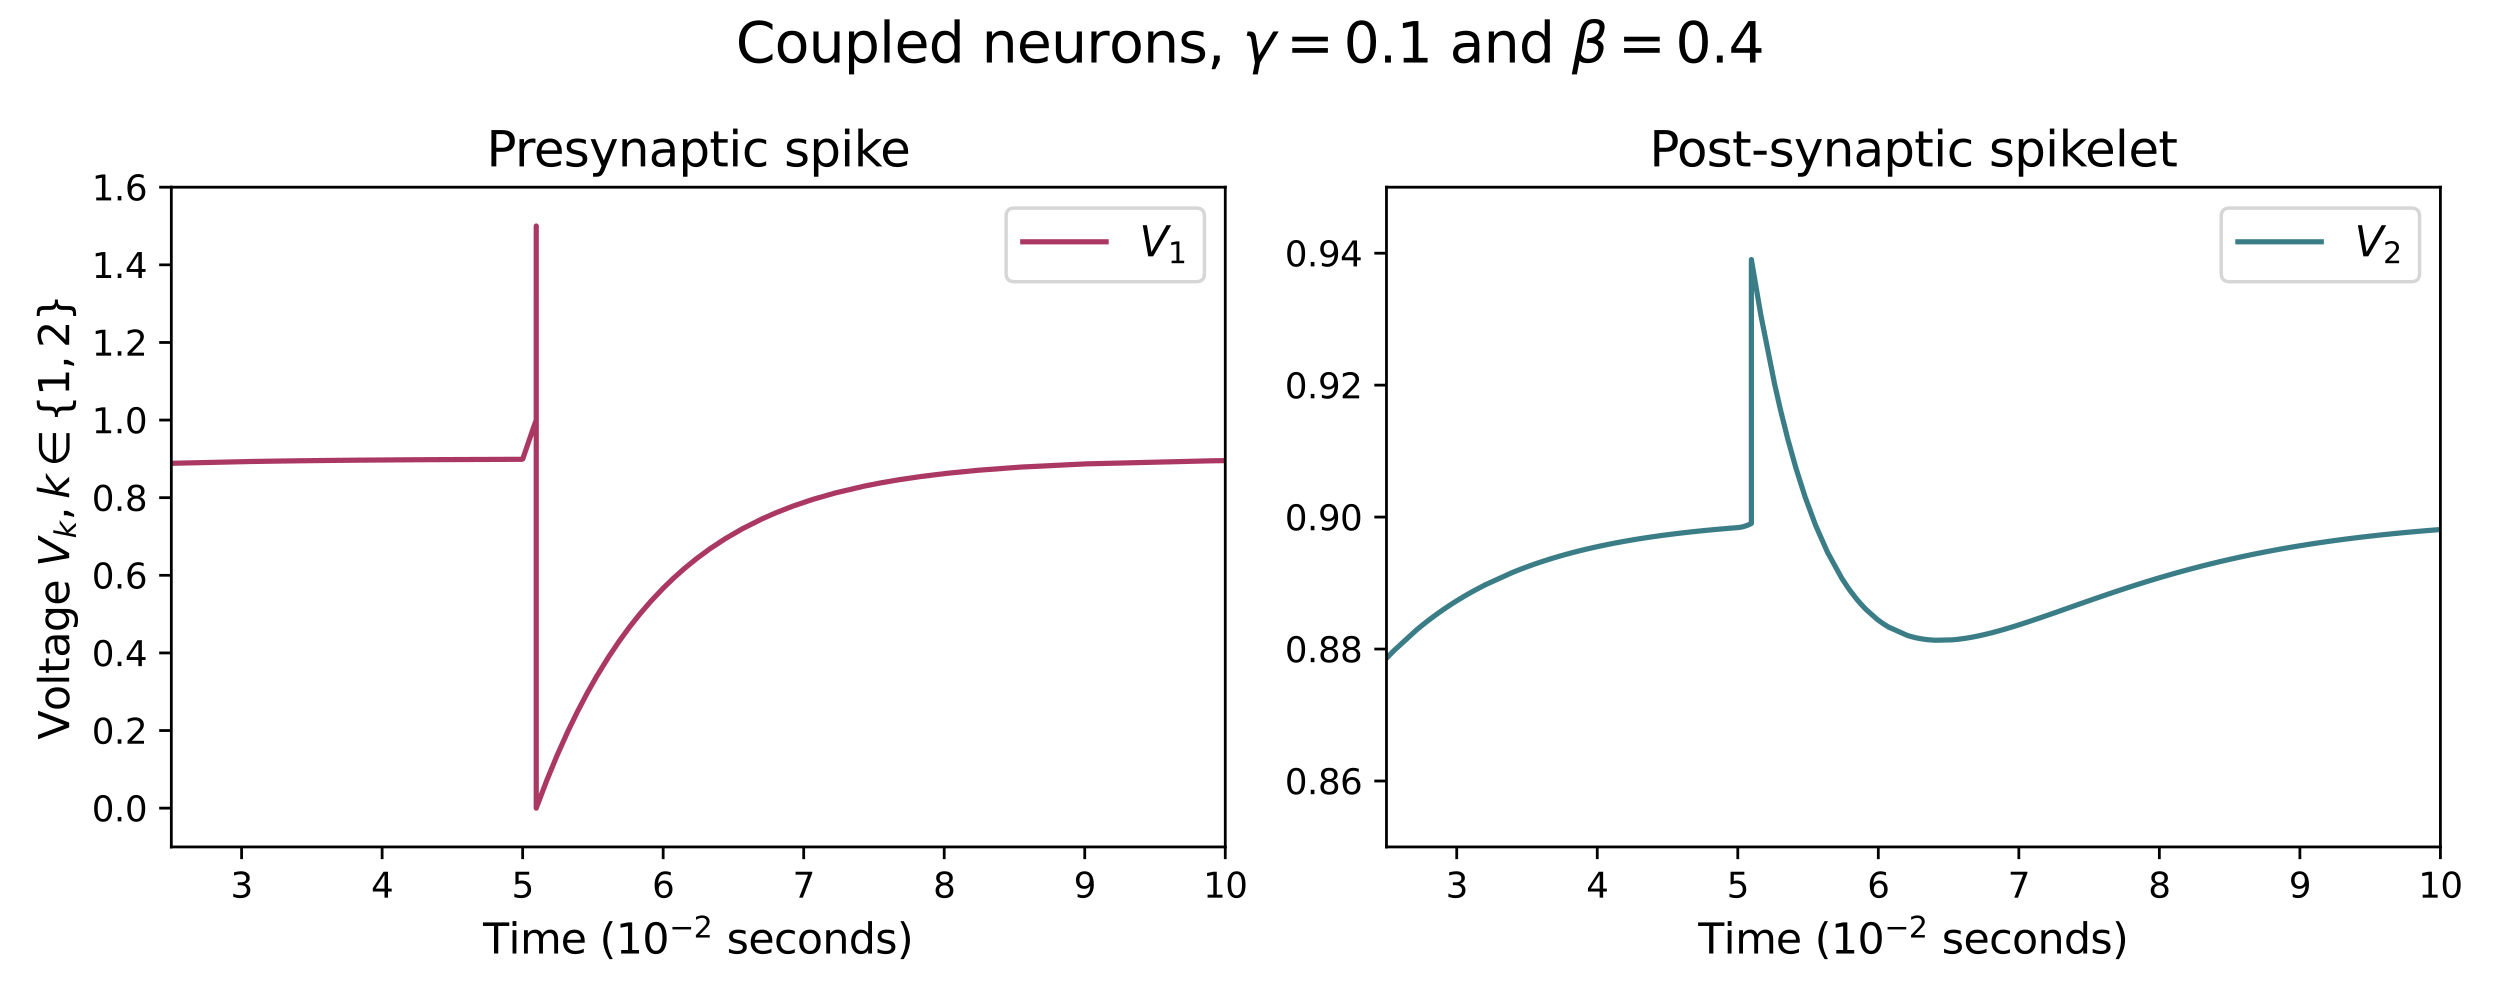 <?xml version="1.0" encoding="utf-8" standalone="no"?>
<!DOCTYPE svg PUBLIC "-//W3C//DTD SVG 1.1//EN"
  "http://www.w3.org/Graphics/SVG/1.1/DTD/svg11.dtd">
<svg height="288pt" version="1.1" viewBox="0 0 720 288" width="720pt" xmlns="http://www.w3.org/2000/svg" xmlns:xlink="http://www.w3.org/1999/xlink">
 <defs>
  <style type="text/css">*{stroke-linecap:butt;stroke-linejoin:round;}</style>
 </defs>
 <g id="figure_1">
  <g id="patch_1">
   <path d="M 0 288 
L 720 288 
L 720 0 
L 0 0 
z
" style="fill:#ffffff;"/>
  </g>
  <g id="axes_1">
   <g id="patch_2">
    <path d="M 49.343 243.922 
L 352.876 243.922 
L 352.876 53.918 
L 49.343 53.918 
z
" style="fill:#ffffff;"/>
   </g>
   <g id="matplotlib.axis_1">
    <g id="xtick_1">
     <g id="line2d_1">
      <defs>
       <path d="M 0 0 
L 0 3.5 
" id="m8824c68fc3" style="stroke:#000000;stroke-width:0.8;"/>
      </defs>
      <g>
       <use style="stroke:#000000;stroke-width:0.8;" x="69.579" xlink:href="#m8824c68fc3" y="243.922"/>
      </g>
     </g>
     <g id="text_1">
      <!-- 3 -->
      <g transform="translate(66.397 258.52)scale(0.1 -0.1)">
       <defs>
        <path d="M 2597 2516 
Q 3050 2419 3304 2112 
Q 3559 1806 3559 1356 
Q 3559 666 3084 287 
Q 2609 -91 1734 -91 
Q 1441 -91 1130 -33 
Q 819 25 488 141 
L 488 750 
Q 750 597 1062 519 
Q 1375 441 1716 441 
Q 2309 441 2620 675 
Q 2931 909 2931 1356 
Q 2931 1769 2642 2001 
Q 2353 2234 1838 2234 
L 1294 2234 
L 1294 2753 
L 1863 2753 
Q 2328 2753 2575 2939 
Q 2822 3125 2822 3475 
Q 2822 3834 2567 4026 
Q 2313 4219 1838 4219 
Q 1578 4219 1281 4162 
Q 984 4106 628 3988 
L 628 4550 
Q 988 4650 1302 4700 
Q 1616 4750 1894 4750 
Q 2613 4750 3031 4423 
Q 3450 4097 3450 3541 
Q 3450 3153 3228 2886 
Q 3006 2619 2597 2516 
z
" id="DejaVuSans-33" transform="scale(0.016)"/>
       </defs>
       <use xlink:href="#DejaVuSans-33"/>
      </g>
     </g>
    </g>
    <g id="xtick_2">
     <g id="line2d_2">
      <g>
       <use style="stroke:#000000;stroke-width:0.8;" x="110.05" xlink:href="#m8824c68fc3" y="243.922"/>
      </g>
     </g>
     <g id="text_2">
      <!-- 4 -->
      <g transform="translate(106.868 258.52)scale(0.1 -0.1)">
       <defs>
        <path d="M 2419 4116 
L 825 1625 
L 2419 1625 
L 2419 4116 
z
M 2253 4666 
L 3047 4666 
L 3047 1625 
L 3713 1625 
L 3713 1100 
L 3047 1100 
L 3047 0 
L 2419 0 
L 2419 1100 
L 313 1100 
L 313 1709 
L 2253 4666 
z
" id="DejaVuSans-34" transform="scale(0.016)"/>
       </defs>
       <use xlink:href="#DejaVuSans-34"/>
      </g>
     </g>
    </g>
    <g id="xtick_3">
     <g id="line2d_3">
      <g>
       <use style="stroke:#000000;stroke-width:0.8;" x="150.521" xlink:href="#m8824c68fc3" y="243.922"/>
      </g>
     </g>
     <g id="text_3">
      <!-- 5 -->
      <g transform="translate(147.34 258.52)scale(0.1 -0.1)">
       <defs>
        <path d="M 691 4666 
L 3169 4666 
L 3169 4134 
L 1269 4134 
L 1269 2991 
Q 1406 3038 1543 3061 
Q 1681 3084 1819 3084 
Q 2600 3084 3056 2656 
Q 3513 2228 3513 1497 
Q 3513 744 3044 326 
Q 2575 -91 1722 -91 
Q 1428 -91 1123 -41 
Q 819 9 494 109 
L 494 744 
Q 775 591 1075 516 
Q 1375 441 1709 441 
Q 2250 441 2565 725 
Q 2881 1009 2881 1497 
Q 2881 1984 2565 2268 
Q 2250 2553 1709 2553 
Q 1456 2553 1204 2497 
Q 953 2441 691 2322 
L 691 4666 
z
" id="DejaVuSans-35" transform="scale(0.016)"/>
       </defs>
       <use xlink:href="#DejaVuSans-35"/>
      </g>
     </g>
    </g>
    <g id="xtick_4">
     <g id="line2d_4">
      <g>
       <use style="stroke:#000000;stroke-width:0.8;" x="190.992" xlink:href="#m8824c68fc3" y="243.922"/>
      </g>
     </g>
     <g id="text_4">
      <!-- 6 -->
      <g transform="translate(187.811 258.52)scale(0.1 -0.1)">
       <defs>
        <path d="M 2113 2584 
Q 1688 2584 1439 2293 
Q 1191 2003 1191 1497 
Q 1191 994 1439 701 
Q 1688 409 2113 409 
Q 2538 409 2786 701 
Q 3034 994 3034 1497 
Q 3034 2003 2786 2293 
Q 2538 2584 2113 2584 
z
M 3366 4563 
L 3366 3988 
Q 3128 4100 2886 4159 
Q 2644 4219 2406 4219 
Q 1781 4219 1451 3797 
Q 1122 3375 1075 2522 
Q 1259 2794 1537 2939 
Q 1816 3084 2150 3084 
Q 2853 3084 3261 2657 
Q 3669 2231 3669 1497 
Q 3669 778 3244 343 
Q 2819 -91 2113 -91 
Q 1303 -91 875 529 
Q 447 1150 447 2328 
Q 447 3434 972 4092 
Q 1497 4750 2381 4750 
Q 2619 4750 2861 4703 
Q 3103 4656 3366 4563 
z
" id="DejaVuSans-36" transform="scale(0.016)"/>
       </defs>
       <use xlink:href="#DejaVuSans-36"/>
      </g>
     </g>
    </g>
    <g id="xtick_5">
     <g id="line2d_5">
      <g>
       <use style="stroke:#000000;stroke-width:0.8;" x="231.463" xlink:href="#m8824c68fc3" y="243.922"/>
      </g>
     </g>
     <g id="text_5">
      <!-- 7 -->
      <g transform="translate(228.282 258.52)scale(0.1 -0.1)">
       <defs>
        <path d="M 525 4666 
L 3525 4666 
L 3525 4397 
L 1831 0 
L 1172 0 
L 2766 4134 
L 525 4134 
L 525 4666 
z
" id="DejaVuSans-37" transform="scale(0.016)"/>
       </defs>
       <use xlink:href="#DejaVuSans-37"/>
      </g>
     </g>
    </g>
    <g id="xtick_6">
     <g id="line2d_6">
      <g>
       <use style="stroke:#000000;stroke-width:0.8;" x="271.934" xlink:href="#m8824c68fc3" y="243.922"/>
      </g>
     </g>
     <g id="text_6">
      <!-- 8 -->
      <g transform="translate(268.753 258.52)scale(0.1 -0.1)">
       <defs>
        <path d="M 2034 2216 
Q 1584 2216 1326 1975 
Q 1069 1734 1069 1313 
Q 1069 891 1326 650 
Q 1584 409 2034 409 
Q 2484 409 2743 651 
Q 3003 894 3003 1313 
Q 3003 1734 2745 1975 
Q 2488 2216 2034 2216 
z
M 1403 2484 
Q 997 2584 770 2862 
Q 544 3141 544 3541 
Q 544 4100 942 4425 
Q 1341 4750 2034 4750 
Q 2731 4750 3128 4425 
Q 3525 4100 3525 3541 
Q 3525 3141 3298 2862 
Q 3072 2584 2669 2484 
Q 3125 2378 3379 2068 
Q 3634 1759 3634 1313 
Q 3634 634 3220 271 
Q 2806 -91 2034 -91 
Q 1263 -91 848 271 
Q 434 634 434 1313 
Q 434 1759 690 2068 
Q 947 2378 1403 2484 
z
M 1172 3481 
Q 1172 3119 1398 2916 
Q 1625 2713 2034 2713 
Q 2441 2713 2670 2916 
Q 2900 3119 2900 3481 
Q 2900 3844 2670 4047 
Q 2441 4250 2034 4250 
Q 1625 4250 1398 4047 
Q 1172 3844 1172 3481 
z
" id="DejaVuSans-38" transform="scale(0.016)"/>
       </defs>
       <use xlink:href="#DejaVuSans-38"/>
      </g>
     </g>
    </g>
    <g id="xtick_7">
     <g id="line2d_7">
      <g>
       <use style="stroke:#000000;stroke-width:0.8;" x="312.405" xlink:href="#m8824c68fc3" y="243.922"/>
      </g>
     </g>
     <g id="text_7">
      <!-- 9 -->
      <g transform="translate(309.224 258.52)scale(0.1 -0.1)">
       <defs>
        <path d="M 703 97 
L 703 672 
Q 941 559 1184 500 
Q 1428 441 1663 441 
Q 2288 441 2617 861 
Q 2947 1281 2994 2138 
Q 2813 1869 2534 1725 
Q 2256 1581 1919 1581 
Q 1219 1581 811 2004 
Q 403 2428 403 3163 
Q 403 3881 828 4315 
Q 1253 4750 1959 4750 
Q 2769 4750 3195 4129 
Q 3622 3509 3622 2328 
Q 3622 1225 3098 567 
Q 2575 -91 1691 -91 
Q 1453 -91 1209 -44 
Q 966 3 703 97 
z
M 1959 2075 
Q 2384 2075 2632 2365 
Q 2881 2656 2881 3163 
Q 2881 3666 2632 3958 
Q 2384 4250 1959 4250 
Q 1534 4250 1286 3958 
Q 1038 3666 1038 3163 
Q 1038 2656 1286 2365 
Q 1534 2075 1959 2075 
z
" id="DejaVuSans-39" transform="scale(0.016)"/>
       </defs>
       <use xlink:href="#DejaVuSans-39"/>
      </g>
     </g>
    </g>
    <g id="xtick_8">
     <g id="line2d_8">
      <g>
       <use style="stroke:#000000;stroke-width:0.8;" x="352.876" xlink:href="#m8824c68fc3" y="243.922"/>
      </g>
     </g>
     <g id="text_8">
      <!-- 10 -->
      <g transform="translate(346.514 258.52)scale(0.1 -0.1)">
       <defs>
        <path d="M 794 531 
L 1825 531 
L 1825 4091 
L 703 3866 
L 703 4441 
L 1819 4666 
L 2450 4666 
L 2450 531 
L 3481 531 
L 3481 0 
L 794 0 
L 794 531 
z
" id="DejaVuSans-31" transform="scale(0.016)"/>
        <path d="M 2034 4250 
Q 1547 4250 1301 3770 
Q 1056 3291 1056 2328 
Q 1056 1369 1301 889 
Q 1547 409 2034 409 
Q 2525 409 2770 889 
Q 3016 1369 3016 2328 
Q 3016 3291 2770 3770 
Q 2525 4250 2034 4250 
z
M 2034 4750 
Q 2819 4750 3233 4129 
Q 3647 3509 3647 2328 
Q 3647 1150 3233 529 
Q 2819 -91 2034 -91 
Q 1250 -91 836 529 
Q 422 1150 422 2328 
Q 422 3509 836 4129 
Q 1250 4750 2034 4750 
z
" id="DejaVuSans-30" transform="scale(0.016)"/>
       </defs>
       <use xlink:href="#DejaVuSans-31"/>
       <use x="63.623" xlink:href="#DejaVuSans-30"/>
      </g>
     </g>
    </g>
    <g id="text_9">
     <!-- Time ($10^{-2}$ seconds) -->
     <g transform="translate(139.13 274.704)scale(0.12 -0.12)">
      <defs>
       <path d="M -19 4666 
L 3928 4666 
L 3928 4134 
L 2272 4134 
L 2272 0 
L 1638 0 
L 1638 4134 
L -19 4134 
L -19 4666 
z
" id="DejaVuSans-54" transform="scale(0.016)"/>
       <path d="M 603 3500 
L 1178 3500 
L 1178 0 
L 603 0 
L 603 3500 
z
M 603 4863 
L 1178 4863 
L 1178 4134 
L 603 4134 
L 603 4863 
z
" id="DejaVuSans-69" transform="scale(0.016)"/>
       <path d="M 3328 2828 
Q 3544 3216 3844 3400 
Q 4144 3584 4550 3584 
Q 5097 3584 5394 3201 
Q 5691 2819 5691 2113 
L 5691 0 
L 5113 0 
L 5113 2094 
Q 5113 2597 4934 2840 
Q 4756 3084 4391 3084 
Q 3944 3084 3684 2787 
Q 3425 2491 3425 1978 
L 3425 0 
L 2847 0 
L 2847 2094 
Q 2847 2600 2669 2842 
Q 2491 3084 2119 3084 
Q 1678 3084 1418 2786 
Q 1159 2488 1159 1978 
L 1159 0 
L 581 0 
L 581 3500 
L 1159 3500 
L 1159 2956 
Q 1356 3278 1631 3431 
Q 1906 3584 2284 3584 
Q 2666 3584 2933 3390 
Q 3200 3197 3328 2828 
z
" id="DejaVuSans-6d" transform="scale(0.016)"/>
       <path d="M 3597 1894 
L 3597 1613 
L 953 1613 
Q 991 1019 1311 708 
Q 1631 397 2203 397 
Q 2534 397 2845 478 
Q 3156 559 3463 722 
L 3463 178 
Q 3153 47 2828 -22 
Q 2503 -91 2169 -91 
Q 1331 -91 842 396 
Q 353 884 353 1716 
Q 353 2575 817 3079 
Q 1281 3584 2069 3584 
Q 2775 3584 3186 3129 
Q 3597 2675 3597 1894 
z
M 3022 2063 
Q 3016 2534 2758 2815 
Q 2500 3097 2075 3097 
Q 1594 3097 1305 2825 
Q 1016 2553 972 2059 
L 3022 2063 
z
" id="DejaVuSans-65" transform="scale(0.016)"/>
       <path id="DejaVuSans-20" transform="scale(0.016)"/>
       <path d="M 1984 4856 
Q 1566 4138 1362 3434 
Q 1159 2731 1159 2009 
Q 1159 1288 1364 580 
Q 1569 -128 1984 -844 
L 1484 -844 
Q 1016 -109 783 600 
Q 550 1309 550 2009 
Q 550 2706 781 3412 
Q 1013 4119 1484 4856 
L 1984 4856 
z
" id="DejaVuSans-28" transform="scale(0.016)"/>
       <path d="M 678 2272 
L 4684 2272 
L 4684 1741 
L 678 1741 
L 678 2272 
z
" id="DejaVuSans-2212" transform="scale(0.016)"/>
       <path d="M 1228 531 
L 3431 531 
L 3431 0 
L 469 0 
L 469 531 
Q 828 903 1448 1529 
Q 2069 2156 2228 2338 
Q 2531 2678 2651 2914 
Q 2772 3150 2772 3378 
Q 2772 3750 2511 3984 
Q 2250 4219 1831 4219 
Q 1534 4219 1204 4116 
Q 875 4013 500 3803 
L 500 4441 
Q 881 4594 1212 4672 
Q 1544 4750 1819 4750 
Q 2544 4750 2975 4387 
Q 3406 4025 3406 3419 
Q 3406 3131 3298 2873 
Q 3191 2616 2906 2266 
Q 2828 2175 2409 1742 
Q 1991 1309 1228 531 
z
" id="DejaVuSans-32" transform="scale(0.016)"/>
       <path d="M 2834 3397 
L 2834 2853 
Q 2591 2978 2328 3040 
Q 2066 3103 1784 3103 
Q 1356 3103 1142 2972 
Q 928 2841 928 2578 
Q 928 2378 1081 2264 
Q 1234 2150 1697 2047 
L 1894 2003 
Q 2506 1872 2764 1633 
Q 3022 1394 3022 966 
Q 3022 478 2636 193 
Q 2250 -91 1575 -91 
Q 1294 -91 989 -36 
Q 684 19 347 128 
L 347 722 
Q 666 556 975 473 
Q 1284 391 1588 391 
Q 1994 391 2212 530 
Q 2431 669 2431 922 
Q 2431 1156 2273 1281 
Q 2116 1406 1581 1522 
L 1381 1569 
Q 847 1681 609 1914 
Q 372 2147 372 2553 
Q 372 3047 722 3315 
Q 1072 3584 1716 3584 
Q 2034 3584 2315 3537 
Q 2597 3491 2834 3397 
z
" id="DejaVuSans-73" transform="scale(0.016)"/>
       <path d="M 3122 3366 
L 3122 2828 
Q 2878 2963 2633 3030 
Q 2388 3097 2138 3097 
Q 1578 3097 1268 2742 
Q 959 2388 959 1747 
Q 959 1106 1268 751 
Q 1578 397 2138 397 
Q 2388 397 2633 464 
Q 2878 531 3122 666 
L 3122 134 
Q 2881 22 2623 -34 
Q 2366 -91 2075 -91 
Q 1284 -91 818 406 
Q 353 903 353 1747 
Q 353 2603 823 3093 
Q 1294 3584 2113 3584 
Q 2378 3584 2631 3529 
Q 2884 3475 3122 3366 
z
" id="DejaVuSans-63" transform="scale(0.016)"/>
       <path d="M 1959 3097 
Q 1497 3097 1228 2736 
Q 959 2375 959 1747 
Q 959 1119 1226 758 
Q 1494 397 1959 397 
Q 2419 397 2687 759 
Q 2956 1122 2956 1747 
Q 2956 2369 2687 2733 
Q 2419 3097 1959 3097 
z
M 1959 3584 
Q 2709 3584 3137 3096 
Q 3566 2609 3566 1747 
Q 3566 888 3137 398 
Q 2709 -91 1959 -91 
Q 1206 -91 779 398 
Q 353 888 353 1747 
Q 353 2609 779 3096 
Q 1206 3584 1959 3584 
z
" id="DejaVuSans-6f" transform="scale(0.016)"/>
       <path d="M 3513 2113 
L 3513 0 
L 2938 0 
L 2938 2094 
Q 2938 2591 2744 2837 
Q 2550 3084 2163 3084 
Q 1697 3084 1428 2787 
Q 1159 2491 1159 1978 
L 1159 0 
L 581 0 
L 581 3500 
L 1159 3500 
L 1159 2956 
Q 1366 3272 1645 3428 
Q 1925 3584 2291 3584 
Q 2894 3584 3203 3211 
Q 3513 2838 3513 2113 
z
" id="DejaVuSans-6e" transform="scale(0.016)"/>
       <path d="M 2906 2969 
L 2906 4863 
L 3481 4863 
L 3481 0 
L 2906 0 
L 2906 525 
Q 2725 213 2448 61 
Q 2172 -91 1784 -91 
Q 1150 -91 751 415 
Q 353 922 353 1747 
Q 353 2572 751 3078 
Q 1150 3584 1784 3584 
Q 2172 3584 2448 3432 
Q 2725 3281 2906 2969 
z
M 947 1747 
Q 947 1113 1208 752 
Q 1469 391 1925 391 
Q 2381 391 2643 752 
Q 2906 1113 2906 1747 
Q 2906 2381 2643 2742 
Q 2381 3103 1925 3103 
Q 1469 3103 1208 2742 
Q 947 2381 947 1747 
z
" id="DejaVuSans-64" transform="scale(0.016)"/>
       <path d="M 513 4856 
L 1013 4856 
Q 1481 4119 1714 3412 
Q 1947 2706 1947 2009 
Q 1947 1309 1714 600 
Q 1481 -109 1013 -844 
L 513 -844 
Q 928 -128 1133 580 
Q 1338 1288 1338 2009 
Q 1338 2731 1133 3434 
Q 928 4138 513 4856 
z
" id="DejaVuSans-29" transform="scale(0.016)"/>
      </defs>
      <use transform="translate(0 0.766)" xlink:href="#DejaVuSans-54"/>
      <use transform="translate(61.084 0.766)" xlink:href="#DejaVuSans-69"/>
      <use transform="translate(88.867 0.766)" xlink:href="#DejaVuSans-6d"/>
      <use transform="translate(186.279 0.766)" xlink:href="#DejaVuSans-65"/>
      <use transform="translate(247.803 0.766)" xlink:href="#DejaVuSans-20"/>
      <use transform="translate(279.59 0.766)" xlink:href="#DejaVuSans-28"/>
      <use transform="translate(318.604 0.766)" xlink:href="#DejaVuSans-31"/>
      <use transform="translate(382.227 0.766)" xlink:href="#DejaVuSans-30"/>
      <use transform="translate(446.807 39.047)scale(0.7)" xlink:href="#DejaVuSans-2212"/>
      <use transform="translate(505.459 39.047)scale(0.7)" xlink:href="#DejaVuSans-32"/>
      <use transform="translate(552.729 0.766)" xlink:href="#DejaVuSans-20"/>
      <use transform="translate(584.517 0.766)" xlink:href="#DejaVuSans-73"/>
      <use transform="translate(636.616 0.766)" xlink:href="#DejaVuSans-65"/>
      <use transform="translate(698.14 0.766)" xlink:href="#DejaVuSans-63"/>
      <use transform="translate(753.12 0.766)" xlink:href="#DejaVuSans-6f"/>
      <use transform="translate(814.302 0.766)" xlink:href="#DejaVuSans-6e"/>
      <use transform="translate(877.681 0.766)" xlink:href="#DejaVuSans-64"/>
      <use transform="translate(941.157 0.766)" xlink:href="#DejaVuSans-73"/>
      <use transform="translate(993.257 0.766)" xlink:href="#DejaVuSans-29"/>
     </g>
    </g>
   </g>
   <g id="matplotlib.axis_2">
    <g id="ytick_1">
     <g id="line2d_9">
      <defs>
       <path d="M 0 0 
L -3.5 0 
" id="mbd5a962ef6" style="stroke:#000000;stroke-width:0.8;"/>
      </defs>
      <g>
       <use style="stroke:#000000;stroke-width:0.8;" x="49.343" xlink:href="#mbd5a962ef6" y="232.745"/>
      </g>
     </g>
     <g id="text_10">
      <!-- 0.0 -->
      <g transform="translate(26.44 236.544)scale(0.1 -0.1)">
       <defs>
        <path d="M 684 794 
L 1344 794 
L 1344 0 
L 684 0 
L 684 794 
z
" id="DejaVuSans-2e" transform="scale(0.016)"/>
       </defs>
       <use xlink:href="#DejaVuSans-30"/>
       <use x="63.623" xlink:href="#DejaVuSans-2e"/>
       <use x="95.41" xlink:href="#DejaVuSans-30"/>
      </g>
     </g>
    </g>
    <g id="ytick_2">
     <g id="line2d_10">
      <g>
       <use style="stroke:#000000;stroke-width:0.8;" x="49.343" xlink:href="#mbd5a962ef6" y="210.392"/>
      </g>
     </g>
     <g id="text_11">
      <!-- 0.2 -->
      <g transform="translate(26.44 214.191)scale(0.1 -0.1)">
       <use xlink:href="#DejaVuSans-30"/>
       <use x="63.623" xlink:href="#DejaVuSans-2e"/>
       <use x="95.41" xlink:href="#DejaVuSans-32"/>
      </g>
     </g>
    </g>
    <g id="ytick_3">
     <g id="line2d_11">
      <g>
       <use style="stroke:#000000;stroke-width:0.8;" x="49.343" xlink:href="#mbd5a962ef6" y="188.038"/>
      </g>
     </g>
     <g id="text_12">
      <!-- 0.4 -->
      <g transform="translate(26.44 191.838)scale(0.1 -0.1)">
       <use xlink:href="#DejaVuSans-30"/>
       <use x="63.623" xlink:href="#DejaVuSans-2e"/>
       <use x="95.41" xlink:href="#DejaVuSans-34"/>
      </g>
     </g>
    </g>
    <g id="ytick_4">
     <g id="line2d_12">
      <g>
       <use style="stroke:#000000;stroke-width:0.8;" x="49.343" xlink:href="#mbd5a962ef6" y="165.685"/>
      </g>
     </g>
     <g id="text_13">
      <!-- 0.6 -->
      <g transform="translate(26.44 169.484)scale(0.1 -0.1)">
       <use xlink:href="#DejaVuSans-30"/>
       <use x="63.623" xlink:href="#DejaVuSans-2e"/>
       <use x="95.41" xlink:href="#DejaVuSans-36"/>
      </g>
     </g>
    </g>
    <g id="ytick_5">
     <g id="line2d_13">
      <g>
       <use style="stroke:#000000;stroke-width:0.8;" x="49.343" xlink:href="#mbd5a962ef6" y="143.331"/>
      </g>
     </g>
     <g id="text_14">
      <!-- 0.8 -->
      <g transform="translate(26.44 147.131)scale(0.1 -0.1)">
       <use xlink:href="#DejaVuSans-30"/>
       <use x="63.623" xlink:href="#DejaVuSans-2e"/>
       <use x="95.41" xlink:href="#DejaVuSans-38"/>
      </g>
     </g>
    </g>
    <g id="ytick_6">
     <g id="line2d_14">
      <g>
       <use style="stroke:#000000;stroke-width:0.8;" x="49.343" xlink:href="#mbd5a962ef6" y="120.978"/>
      </g>
     </g>
     <g id="text_15">
      <!-- 1.0 -->
      <g transform="translate(26.44 124.777)scale(0.1 -0.1)">
       <use xlink:href="#DejaVuSans-31"/>
       <use x="63.623" xlink:href="#DejaVuSans-2e"/>
       <use x="95.41" xlink:href="#DejaVuSans-30"/>
      </g>
     </g>
    </g>
    <g id="ytick_7">
     <g id="line2d_15">
      <g>
       <use style="stroke:#000000;stroke-width:0.8;" x="49.343" xlink:href="#mbd5a962ef6" y="98.625"/>
      </g>
     </g>
     <g id="text_16">
      <!-- 1.2 -->
      <g transform="translate(26.44 102.424)scale(0.1 -0.1)">
       <use xlink:href="#DejaVuSans-31"/>
       <use x="63.623" xlink:href="#DejaVuSans-2e"/>
       <use x="95.41" xlink:href="#DejaVuSans-32"/>
      </g>
     </g>
    </g>
    <g id="ytick_8">
     <g id="line2d_16">
      <g>
       <use style="stroke:#000000;stroke-width:0.8;" x="49.343" xlink:href="#mbd5a962ef6" y="76.271"/>
      </g>
     </g>
     <g id="text_17">
      <!-- 1.4 -->
      <g transform="translate(26.44 80.07)scale(0.1 -0.1)">
       <use xlink:href="#DejaVuSans-31"/>
       <use x="63.623" xlink:href="#DejaVuSans-2e"/>
       <use x="95.41" xlink:href="#DejaVuSans-34"/>
      </g>
     </g>
    </g>
    <g id="ytick_9">
     <g id="line2d_17">
      <g>
       <use style="stroke:#000000;stroke-width:0.8;" x="49.343" xlink:href="#mbd5a962ef6" y="53.918"/>
      </g>
     </g>
     <g id="text_18">
      <!-- 1.6 -->
      <g transform="translate(26.44 57.717)scale(0.1 -0.1)">
       <use xlink:href="#DejaVuSans-31"/>
       <use x="63.623" xlink:href="#DejaVuSans-2e"/>
       <use x="95.41" xlink:href="#DejaVuSans-36"/>
      </g>
     </g>
    </g>
    <g id="text_19">
     <!-- Voltage $V_{k}, k \in \{1,2\}$ -->
     <g transform="translate(19.92 213)rotate(-90)scale(0.12 -0.12)">
      <defs>
       <path d="M 1831 0 
L 50 4666 
L 709 4666 
L 2188 738 
L 3669 4666 
L 4325 4666 
L 2547 0 
L 1831 0 
z
" id="DejaVuSans-56" transform="scale(0.016)"/>
       <path d="M 603 4863 
L 1178 4863 
L 1178 0 
L 603 0 
L 603 4863 
z
" id="DejaVuSans-6c" transform="scale(0.016)"/>
       <path d="M 1172 4494 
L 1172 3500 
L 2356 3500 
L 2356 3053 
L 1172 3053 
L 1172 1153 
Q 1172 725 1289 603 
Q 1406 481 1766 481 
L 2356 481 
L 2356 0 
L 1766 0 
Q 1100 0 847 248 
Q 594 497 594 1153 
L 594 3053 
L 172 3053 
L 172 3500 
L 594 3500 
L 594 4494 
L 1172 4494 
z
" id="DejaVuSans-74" transform="scale(0.016)"/>
       <path d="M 2194 1759 
Q 1497 1759 1228 1600 
Q 959 1441 959 1056 
Q 959 750 1161 570 
Q 1363 391 1709 391 
Q 2188 391 2477 730 
Q 2766 1069 2766 1631 
L 2766 1759 
L 2194 1759 
z
M 3341 1997 
L 3341 0 
L 2766 0 
L 2766 531 
Q 2569 213 2275 61 
Q 1981 -91 1556 -91 
Q 1019 -91 701 211 
Q 384 513 384 1019 
Q 384 1609 779 1909 
Q 1175 2209 1959 2209 
L 2766 2209 
L 2766 2266 
Q 2766 2663 2505 2880 
Q 2244 3097 1772 3097 
Q 1472 3097 1187 3025 
Q 903 2953 641 2809 
L 641 3341 
Q 956 3463 1253 3523 
Q 1550 3584 1831 3584 
Q 2591 3584 2966 3190 
Q 3341 2797 3341 1997 
z
" id="DejaVuSans-61" transform="scale(0.016)"/>
       <path d="M 2906 1791 
Q 2906 2416 2648 2759 
Q 2391 3103 1925 3103 
Q 1463 3103 1205 2759 
Q 947 2416 947 1791 
Q 947 1169 1205 825 
Q 1463 481 1925 481 
Q 2391 481 2648 825 
Q 2906 1169 2906 1791 
z
M 3481 434 
Q 3481 -459 3084 -895 
Q 2688 -1331 1869 -1331 
Q 1566 -1331 1297 -1286 
Q 1028 -1241 775 -1147 
L 775 -588 
Q 1028 -725 1275 -790 
Q 1522 -856 1778 -856 
Q 2344 -856 2625 -561 
Q 2906 -266 2906 331 
L 2906 616 
Q 2728 306 2450 153 
Q 2172 0 1784 0 
Q 1141 0 747 490 
Q 353 981 353 1791 
Q 353 2603 747 3093 
Q 1141 3584 1784 3584 
Q 2172 3584 2450 3431 
Q 2728 3278 2906 2969 
L 2906 3500 
L 3481 3500 
L 3481 434 
z
" id="DejaVuSans-67" transform="scale(0.016)"/>
       <path d="M 1319 0 
L 500 4666 
L 1119 4666 
L 1797 653 
L 4063 4666 
L 4750 4666 
L 2053 0 
L 1319 0 
z
" id="DejaVuSans-Oblique-56" transform="scale(0.016)"/>
       <path d="M 1172 4863 
L 1747 4863 
L 1197 2028 
L 3169 3500 
L 3916 3500 
L 1716 1825 
L 3322 0 
L 2625 0 
L 1131 1709 
L 800 0 
L 225 0 
L 1172 4863 
z
" id="DejaVuSans-Oblique-6b" transform="scale(0.016)"/>
       <path d="M 750 794 
L 1409 794 
L 1409 256 
L 897 -744 
L 494 -744 
L 750 256 
L 750 794 
z
" id="DejaVuSans-2c" transform="scale(0.016)"/>
       <path d="M 1072 1959 
Q 1094 1728 1291 1353 
Q 1522 919 1959 675 
Q 2388 438 2850 434 
L 5028 434 
L 5028 -63 
L 2850 -63 
Q 2250 -63 1695 246 
Q 1141 556 844 1106 
Q 547 1656 547 2241 
Q 547 2819 844 3369 
Q 1141 3919 1695 4231 
Q 2250 4544 2850 4544 
L 5028 4544 
L 5028 4047 
L 2850 4047 
Q 2388 4044 1959 3803 
Q 1525 3556 1291 3125 
Q 1091 2750 1063 2459 
L 5028 2459 
L 5028 1959 
L 1072 1959 
z
" id="DejaVuSans-2208" transform="scale(0.016)"/>
       <path d="M 3272 -594 
L 3272 -1044 
L 3078 -1044 
Q 2300 -1044 2036 -812 
Q 1772 -581 1772 109 
L 1772 856 
Q 1772 1328 1603 1509 
Q 1434 1691 991 1691 
L 800 1691 
L 800 2138 
L 991 2138 
Q 1438 2138 1605 2317 
Q 1772 2497 1772 2963 
L 1772 3713 
Q 1772 4403 2036 4633 
Q 2300 4863 3078 4863 
L 3272 4863 
L 3272 4416 
L 3059 4416 
Q 2619 4416 2484 4278 
Q 2350 4141 2350 3700 
L 2350 2925 
Q 2350 2434 2208 2212 
Q 2066 1991 1722 1913 
Q 2069 1828 2209 1606 
Q 2350 1384 2350 897 
L 2350 122 
Q 2350 -319 2484 -456 
Q 2619 -594 3059 -594 
L 3272 -594 
z
" id="DejaVuSans-7b" transform="scale(0.016)"/>
       <path d="M 800 -594 
L 1019 -594 
Q 1456 -594 1589 -459 
Q 1722 -325 1722 122 
L 1722 897 
Q 1722 1384 1862 1606 
Q 2003 1828 2350 1913 
Q 2003 1991 1862 2212 
Q 1722 2434 1722 2925 
L 1722 3700 
Q 1722 4144 1589 4280 
Q 1456 4416 1019 4416 
L 800 4416 
L 800 4863 
L 997 4863 
Q 1775 4863 2036 4633 
Q 2297 4403 2297 3713 
L 2297 2963 
Q 2297 2497 2465 2317 
Q 2634 2138 3078 2138 
L 3272 2138 
L 3272 1691 
L 3078 1691 
Q 2634 1691 2465 1509 
Q 2297 1328 2297 856 
L 2297 109 
Q 2297 -581 2036 -812 
Q 1775 -1044 997 -1044 
L 800 -1044 
L 800 -594 
z
" id="DejaVuSans-7d" transform="scale(0.016)"/>
      </defs>
      <use transform="translate(0 0.016)" xlink:href="#DejaVuSans-56"/>
      <use transform="translate(68.408 0.016)" xlink:href="#DejaVuSans-6f"/>
      <use transform="translate(129.59 0.016)" xlink:href="#DejaVuSans-6c"/>
      <use transform="translate(157.373 0.016)" xlink:href="#DejaVuSans-74"/>
      <use transform="translate(196.582 0.016)" xlink:href="#DejaVuSans-61"/>
      <use transform="translate(257.861 0.016)" xlink:href="#DejaVuSans-67"/>
      <use transform="translate(321.338 0.016)" xlink:href="#DejaVuSans-65"/>
      <use transform="translate(382.861 0.016)" xlink:href="#DejaVuSans-20"/>
      <use transform="translate(414.648 0.016)" xlink:href="#DejaVuSans-Oblique-56"/>
      <use transform="translate(483.057 -16.391)scale(0.7)" xlink:href="#DejaVuSans-Oblique-6b"/>
      <use transform="translate(526.328 0.016)" xlink:href="#DejaVuSans-2c"/>
      <use transform="translate(577.598 0.016)" xlink:href="#DejaVuSans-Oblique-6b"/>
      <use transform="translate(654.99 0.016)" xlink:href="#DejaVuSans-2208"/>
      <use transform="translate(761.582 0.016)" xlink:href="#DejaVuSans-7b"/>
      <use transform="translate(825.205 0.016)" xlink:href="#DejaVuSans-31"/>
      <use transform="translate(888.828 0.016)" xlink:href="#DejaVuSans-2c"/>
      <use transform="translate(940.098 0.016)" xlink:href="#DejaVuSans-32"/>
      <use transform="translate(1003.721 0.016)" xlink:href="#DejaVuSans-7d"/>
     </g>
    </g>
   </g>
   <g id="line2d_18">
    <path clip-path="url(#pedd8dc9cc9)" d="M 49.339 133.433 
L 71.979 132.919 
L 78.838 132.808 
L 86.84 132.698 
L 96.747 132.587 
L 102.83 132.53 
L 117.909 132.419 
L 123.009 132.389 
L 150.335 132.278 
L 150.557 132.165 
L 153.528 123.496 
L 154.434 120.987 
L 154.438 65.095 
L 154.438 232.742 
L 154.536 232.476 
L 157.506 224.668 
L 160.473 217.481 
L 163.565 210.588 
L 166.296 204.967 
L 169.227 199.388 
L 171.902 194.672 
L 175.346 189.087 
L 178.49 184.428 
L 181.267 180.635 
L 184.221 176.903 
L 187.447 173.158 
L 191.012 169.385 
L 193.967 166.525 
L 197.123 163.713 
L 200.588 160.894 
L 204.436 158.058 
L 208.771 155.2 
L 213.716 152.325 
L 219.459 149.437 
L 223.579 147.625 
L 228.436 145.734 
L 234.061 143.832 
L 240.735 141.921 
L 248.914 140.002 
L 253.641 139.072 
L 258.951 138.158 
L 265.127 137.248 
L 272.537 136.336 
L 281.809 135.424 
L 294.181 134.51 
L 312.664 133.601 
L 348.744 132.715 
L 352.88 132.658 
L 352.88 132.658 
" style="fill:none;stroke:#aa3863;stroke-linecap:square;stroke-width:1.5;"/>
   </g>
   <g id="patch_3">
    <path d="M 49.343 243.922 
L 49.343 53.918 
" style="fill:none;stroke:#000000;stroke-linecap:square;stroke-linejoin:miter;stroke-width:0.8;"/>
   </g>
   <g id="patch_4">
    <path d="M 352.876 243.922 
L 352.876 53.918 
" style="fill:none;stroke:#000000;stroke-linecap:square;stroke-linejoin:miter;stroke-width:0.8;"/>
   </g>
   <g id="patch_5">
    <path d="M 49.343 243.922 
L 352.876 243.922 
" style="fill:none;stroke:#000000;stroke-linecap:square;stroke-linejoin:miter;stroke-width:0.8;"/>
   </g>
   <g id="patch_6">
    <path d="M 49.343 53.918 
L 352.876 53.918 
" style="fill:none;stroke:#000000;stroke-linecap:square;stroke-linejoin:miter;stroke-width:0.8;"/>
   </g>
   <g id="text_20">
    <!-- Presynaptic spike -->
    <g transform="translate(140.12 47.918)scale(0.14 -0.14)">
     <defs>
      <path d="M 1259 4147 
L 1259 2394 
L 2053 2394 
Q 2494 2394 2734 2622 
Q 2975 2850 2975 3272 
Q 2975 3691 2734 3919 
Q 2494 4147 2053 4147 
L 1259 4147 
z
M 628 4666 
L 2053 4666 
Q 2838 4666 3239 4311 
Q 3641 3956 3641 3272 
Q 3641 2581 3239 2228 
Q 2838 1875 2053 1875 
L 1259 1875 
L 1259 0 
L 628 0 
L 628 4666 
z
" id="DejaVuSans-50" transform="scale(0.016)"/>
      <path d="M 2631 2963 
Q 2534 3019 2420 3045 
Q 2306 3072 2169 3072 
Q 1681 3072 1420 2755 
Q 1159 2438 1159 1844 
L 1159 0 
L 581 0 
L 581 3500 
L 1159 3500 
L 1159 2956 
Q 1341 3275 1631 3429 
Q 1922 3584 2338 3584 
Q 2397 3584 2469 3576 
Q 2541 3569 2628 3553 
L 2631 2963 
z
" id="DejaVuSans-72" transform="scale(0.016)"/>
      <path d="M 2059 -325 
Q 1816 -950 1584 -1140 
Q 1353 -1331 966 -1331 
L 506 -1331 
L 506 -850 
L 844 -850 
Q 1081 -850 1212 -737 
Q 1344 -625 1503 -206 
L 1606 56 
L 191 3500 
L 800 3500 
L 1894 763 
L 2988 3500 
L 3597 3500 
L 2059 -325 
z
" id="DejaVuSans-79" transform="scale(0.016)"/>
      <path d="M 1159 525 
L 1159 -1331 
L 581 -1331 
L 581 3500 
L 1159 3500 
L 1159 2969 
Q 1341 3281 1617 3432 
Q 1894 3584 2278 3584 
Q 2916 3584 3314 3078 
Q 3713 2572 3713 1747 
Q 3713 922 3314 415 
Q 2916 -91 2278 -91 
Q 1894 -91 1617 61 
Q 1341 213 1159 525 
z
M 3116 1747 
Q 3116 2381 2855 2742 
Q 2594 3103 2138 3103 
Q 1681 3103 1420 2742 
Q 1159 2381 1159 1747 
Q 1159 1113 1420 752 
Q 1681 391 2138 391 
Q 2594 391 2855 752 
Q 3116 1113 3116 1747 
z
" id="DejaVuSans-70" transform="scale(0.016)"/>
      <path d="M 581 4863 
L 1159 4863 
L 1159 1991 
L 2875 3500 
L 3609 3500 
L 1753 1863 
L 3688 0 
L 2938 0 
L 1159 1709 
L 1159 0 
L 581 0 
L 581 4863 
z
" id="DejaVuSans-6b" transform="scale(0.016)"/>
     </defs>
     <use xlink:href="#DejaVuSans-50"/>
     <use x="58.553" xlink:href="#DejaVuSans-72"/>
     <use x="97.416" xlink:href="#DejaVuSans-65"/>
     <use x="158.939" xlink:href="#DejaVuSans-73"/>
     <use x="211.039" xlink:href="#DejaVuSans-79"/>
     <use x="270.219" xlink:href="#DejaVuSans-6e"/>
     <use x="333.598" xlink:href="#DejaVuSans-61"/>
     <use x="394.877" xlink:href="#DejaVuSans-70"/>
     <use x="458.354" xlink:href="#DejaVuSans-74"/>
     <use x="497.562" xlink:href="#DejaVuSans-69"/>
     <use x="525.346" xlink:href="#DejaVuSans-63"/>
     <use x="580.326" xlink:href="#DejaVuSans-20"/>
     <use x="612.113" xlink:href="#DejaVuSans-73"/>
     <use x="664.213" xlink:href="#DejaVuSans-70"/>
     <use x="727.689" xlink:href="#DejaVuSans-69"/>
     <use x="755.473" xlink:href="#DejaVuSans-6b"/>
     <use x="809.758" xlink:href="#DejaVuSans-65"/>
    </g>
   </g>
   <g id="legend_1">
    <g id="patch_7">
     <path d="M 292.156 81.132 
L 344.476 81.132 
Q 346.876 81.132 346.876 78.732 
L 346.876 62.318 
Q 346.876 59.918 344.476 59.918 
L 292.156 59.918 
Q 289.756 59.918 289.756 62.318 
L 289.756 78.732 
Q 289.756 81.132 292.156 81.132 
z
" style="fill:#ffffff;opacity:0.8;stroke:#cccccc;stroke-linejoin:miter;"/>
    </g>
    <g id="line2d_19">
     <path d="M 294.556 69.636 
L 318.556 69.636 
" style="fill:none;stroke:#aa3863;stroke-linecap:square;stroke-width:1.5;"/>
    </g>
    <g id="line2d_20"/>
    <g id="text_21">
     <!-- $V_1$ -->
     <g transform="translate(328.156 73.836)scale(0.12 -0.12)">
      <use transform="translate(0 0.094)" xlink:href="#DejaVuSans-Oblique-56"/>
      <use transform="translate(68.408 -16.312)scale(0.7)" xlink:href="#DejaVuSans-31"/>
     </g>
    </g>
   </g>
  </g>
  <g id="axes_2">
   <g id="patch_8">
    <path d="M 399.304 243.922 
L 702.837 243.922 
L 702.837 53.918 
L 399.304 53.918 
z
" style="fill:#ffffff;"/>
   </g>
   <g id="matplotlib.axis_3">
    <g id="xtick_9">
     <g id="line2d_21">
      <g>
       <use style="stroke:#000000;stroke-width:0.8;" x="419.54" xlink:href="#m8824c68fc3" y="243.922"/>
      </g>
     </g>
     <g id="text_22">
      <!-- 3 -->
      <g transform="translate(416.359 258.52)scale(0.1 -0.1)">
       <use xlink:href="#DejaVuSans-33"/>
      </g>
     </g>
    </g>
    <g id="xtick_10">
     <g id="line2d_22">
      <g>
       <use style="stroke:#000000;stroke-width:0.8;" x="460.011" xlink:href="#m8824c68fc3" y="243.922"/>
      </g>
     </g>
     <g id="text_23">
      <!-- 4 -->
      <g transform="translate(456.83 258.52)scale(0.1 -0.1)">
       <use xlink:href="#DejaVuSans-34"/>
      </g>
     </g>
    </g>
    <g id="xtick_11">
     <g id="line2d_23">
      <g>
       <use style="stroke:#000000;stroke-width:0.8;" x="500.482" xlink:href="#m8824c68fc3" y="243.922"/>
      </g>
     </g>
     <g id="text_24">
      <!-- 5 -->
      <g transform="translate(497.301 258.52)scale(0.1 -0.1)">
       <use xlink:href="#DejaVuSans-35"/>
      </g>
     </g>
    </g>
    <g id="xtick_12">
     <g id="line2d_24">
      <g>
       <use style="stroke:#000000;stroke-width:0.8;" x="540.953" xlink:href="#m8824c68fc3" y="243.922"/>
      </g>
     </g>
     <g id="text_25">
      <!-- 6 -->
      <g transform="translate(537.772 258.52)scale(0.1 -0.1)">
       <use xlink:href="#DejaVuSans-36"/>
      </g>
     </g>
    </g>
    <g id="xtick_13">
     <g id="line2d_25">
      <g>
       <use style="stroke:#000000;stroke-width:0.8;" x="581.424" xlink:href="#m8824c68fc3" y="243.922"/>
      </g>
     </g>
     <g id="text_26">
      <!-- 7 -->
      <g transform="translate(578.243 258.52)scale(0.1 -0.1)">
       <use xlink:href="#DejaVuSans-37"/>
      </g>
     </g>
    </g>
    <g id="xtick_14">
     <g id="line2d_26">
      <g>
       <use style="stroke:#000000;stroke-width:0.8;" x="621.895" xlink:href="#m8824c68fc3" y="243.922"/>
      </g>
     </g>
     <g id="text_27">
      <!-- 8 -->
      <g transform="translate(618.714 258.52)scale(0.1 -0.1)">
       <use xlink:href="#DejaVuSans-38"/>
      </g>
     </g>
    </g>
    <g id="xtick_15">
     <g id="line2d_27">
      <g>
       <use style="stroke:#000000;stroke-width:0.8;" x="662.366" xlink:href="#m8824c68fc3" y="243.922"/>
      </g>
     </g>
     <g id="text_28">
      <!-- 9 -->
      <g transform="translate(659.185 258.52)scale(0.1 -0.1)">
       <use xlink:href="#DejaVuSans-39"/>
      </g>
     </g>
    </g>
    <g id="xtick_16">
     <g id="line2d_28">
      <g>
       <use style="stroke:#000000;stroke-width:0.8;" x="702.837" xlink:href="#m8824c68fc3" y="243.922"/>
      </g>
     </g>
     <g id="text_29">
      <!-- 10 -->
      <g transform="translate(696.475 258.52)scale(0.1 -0.1)">
       <use xlink:href="#DejaVuSans-31"/>
       <use x="63.623" xlink:href="#DejaVuSans-30"/>
      </g>
     </g>
    </g>
    <g id="text_30">
     <!-- Time ($10^{-2}$ seconds) -->
     <g transform="translate(489.091 274.704)scale(0.12 -0.12)">
      <use transform="translate(0 0.766)" xlink:href="#DejaVuSans-54"/>
      <use transform="translate(61.084 0.766)" xlink:href="#DejaVuSans-69"/>
      <use transform="translate(88.867 0.766)" xlink:href="#DejaVuSans-6d"/>
      <use transform="translate(186.279 0.766)" xlink:href="#DejaVuSans-65"/>
      <use transform="translate(247.803 0.766)" xlink:href="#DejaVuSans-20"/>
      <use transform="translate(279.59 0.766)" xlink:href="#DejaVuSans-28"/>
      <use transform="translate(318.604 0.766)" xlink:href="#DejaVuSans-31"/>
      <use transform="translate(382.227 0.766)" xlink:href="#DejaVuSans-30"/>
      <use transform="translate(446.807 39.047)scale(0.7)" xlink:href="#DejaVuSans-2212"/>
      <use transform="translate(505.459 39.047)scale(0.7)" xlink:href="#DejaVuSans-32"/>
      <use transform="translate(552.729 0.766)" xlink:href="#DejaVuSans-20"/>
      <use transform="translate(584.517 0.766)" xlink:href="#DejaVuSans-73"/>
      <use transform="translate(636.616 0.766)" xlink:href="#DejaVuSans-65"/>
      <use transform="translate(698.14 0.766)" xlink:href="#DejaVuSans-63"/>
      <use transform="translate(753.12 0.766)" xlink:href="#DejaVuSans-6f"/>
      <use transform="translate(814.302 0.766)" xlink:href="#DejaVuSans-6e"/>
      <use transform="translate(877.681 0.766)" xlink:href="#DejaVuSans-64"/>
      <use transform="translate(941.157 0.766)" xlink:href="#DejaVuSans-73"/>
      <use transform="translate(993.257 0.766)" xlink:href="#DejaVuSans-29"/>
     </g>
    </g>
   </g>
   <g id="matplotlib.axis_4">
    <g id="ytick_10">
     <g id="line2d_29">
      <g>
       <use style="stroke:#000000;stroke-width:0.8;" x="399.304" xlink:href="#mbd5a962ef6" y="224.921"/>
      </g>
     </g>
     <g id="text_31">
      <!-- 0.86 -->
      <g transform="translate(370.039 228.721)scale(0.1 -0.1)">
       <use xlink:href="#DejaVuSans-30"/>
       <use x="63.623" xlink:href="#DejaVuSans-2e"/>
       <use x="95.41" xlink:href="#DejaVuSans-38"/>
       <use x="159.033" xlink:href="#DejaVuSans-36"/>
      </g>
     </g>
    </g>
    <g id="ytick_11">
     <g id="line2d_30">
      <g>
       <use style="stroke:#000000;stroke-width:0.8;" x="399.304" xlink:href="#mbd5a962ef6" y="186.921"/>
      </g>
     </g>
     <g id="text_32">
      <!-- 0.88 -->
      <g transform="translate(370.039 190.72)scale(0.1 -0.1)">
       <use xlink:href="#DejaVuSans-30"/>
       <use x="63.623" xlink:href="#DejaVuSans-2e"/>
       <use x="95.41" xlink:href="#DejaVuSans-38"/>
       <use x="159.033" xlink:href="#DejaVuSans-38"/>
      </g>
     </g>
    </g>
    <g id="ytick_12">
     <g id="line2d_31">
      <g>
       <use style="stroke:#000000;stroke-width:0.8;" x="399.304" xlink:href="#mbd5a962ef6" y="148.92"/>
      </g>
     </g>
     <g id="text_33">
      <!-- 0.90 -->
      <g transform="translate(370.039 152.719)scale(0.1 -0.1)">
       <use xlink:href="#DejaVuSans-30"/>
       <use x="63.623" xlink:href="#DejaVuSans-2e"/>
       <use x="95.41" xlink:href="#DejaVuSans-39"/>
       <use x="159.033" xlink:href="#DejaVuSans-30"/>
      </g>
     </g>
    </g>
    <g id="ytick_13">
     <g id="line2d_32">
      <g>
       <use style="stroke:#000000;stroke-width:0.8;" x="399.304" xlink:href="#mbd5a962ef6" y="110.919"/>
      </g>
     </g>
     <g id="text_34">
      <!-- 0.92 -->
      <g transform="translate(370.039 114.718)scale(0.1 -0.1)">
       <use xlink:href="#DejaVuSans-30"/>
       <use x="63.623" xlink:href="#DejaVuSans-2e"/>
       <use x="95.41" xlink:href="#DejaVuSans-39"/>
       <use x="159.033" xlink:href="#DejaVuSans-32"/>
      </g>
     </g>
    </g>
    <g id="ytick_14">
     <g id="line2d_33">
      <g>
       <use style="stroke:#000000;stroke-width:0.8;" x="399.304" xlink:href="#mbd5a962ef6" y="72.918"/>
      </g>
     </g>
     <g id="text_35">
      <!-- 0.94 -->
      <g transform="translate(370.039 76.717)scale(0.1 -0.1)">
       <use xlink:href="#DejaVuSans-30"/>
       <use x="63.623" xlink:href="#DejaVuSans-2e"/>
       <use x="95.41" xlink:href="#DejaVuSans-39"/>
       <use x="159.033" xlink:href="#DejaVuSans-34"/>
      </g>
     </g>
    </g>
   </g>
   <g id="line2d_34">
    <path clip-path="url(#p0a4fd5c325)" d="M 399.3 189.577 
L 401.008 187.821 
L 401.478 187.352 
L 407.888 181.485 
L 408.22 181.207 
L 409.499 180.158 
L 409.867 179.864 
L 410.883 179.062 
L 411.284 178.752 
L 412.142 178.099 
L 412.579 177.772 
L 413.336 177.213 
L 413.813 176.868 
L 414.493 176.381 
L 415.015 176.014 
L 415.634 175.585 
L 416.209 175.194 
L 416.784 174.806 
L 417.419 174.386 
L 417.953 174.036 
L 418.67 173.579 
L 419.168 173.263 
L 419.977 172.762 
L 420.442 172.477 
L 421.381 171.914 
L 421.818 171.656 
L 422.956 171 
L 423.364 170.768 
L 424.846 169.951 
L 425.226 169.746 
L 427.65 168.486 
L 427.998 168.312 
L 435.571 164.878 
L 435.842 164.768 
L 437.566 164.08 
L 437.853 163.97 
L 439.225 163.448 
L 439.525 163.337 
L 440.698 162.908 
L 441.01 162.798 
L 442.054 162.429 
L 442.378 162.319 
L 443.329 161.994 
L 443.661 161.884 
L 444.531 161.597 
L 444.875 161.487 
L 445.692 161.225 
L 446.044 161.114 
L 446.809 160.877 
L 447.174 160.767 
L 447.902 160.546 
L 448.274 160.436 
L 448.966 160.233 
L 449.351 160.122 
L 450.015 159.932 
L 450.411 159.822 
L 451.051 159.644 
L 451.459 159.533 
L 452.079 159.364 
L 452.496 159.254 
L 453.086 159.098 
L 453.515 158.988 
L 454.09 158.84 
L 454.527 158.73 
L 455.082 158.591 
L 455.531 158.481 
L 456.073 158.348 
L 456.539 158.238 
L 457.069 158.11 
L 457.546 158 
L 458.06 157.88 
L 458.546 157.77 
L 459.048 157.656 
L 459.546 157.546 
L 460.035 157.438 
L 460.549 157.328 
L 461.031 157.223 
L 461.557 157.113 
L 462.026 157.014 
L 462.569 156.904 
L 463.03 156.809 
L 463.585 156.699 
L 464.034 156.609 
L 464.6 156.499 
L 465.046 156.412 
L 465.632 156.302 
L 466.07 156.218 
L 466.673 156.108 
L 467.102 156.028 
L 467.721 155.918 
L 468.142 155.842 
L 468.773 155.731 
L 469.186 155.659 
L 469.833 155.549 
L 470.238 155.481 
L 470.902 155.37 
L 471.302 155.304 
L 471.99 155.194 
L 472.387 155.129 
L 473.095 155.019 
L 473.488 154.956 
L 474.22 154.846 
L 474.605 154.787 
L 475.35 154.677 
L 475.726 154.622 
L 476.491 154.512 
L 476.863 154.458 
L 477.652 154.348 
L 478.021 154.297 
L 478.834 154.187 
L 479.198 154.137 
L 480.04 154.027 
L 480.4 153.98 
L 481.266 153.869 
L 481.623 153.824 
L 482.521 153.714 
L 482.873 153.67 
L 483.8 153.56 
L 484.148 153.518 
L 485.103 153.408 
L 485.447 153.368 
L 486.435 153.258 
L 486.775 153.22 
L 487.798 153.109 
L 488.134 153.073 
L 489.191 152.963 
L 489.523 152.929 
L 490.619 152.819 
L 490.951 152.785 
L 492.101 152.674 
L 492.428 152.642 
L 493.618 152.532 
L 493.942 152.501 
L 495.172 152.391 
L 495.492 152.363 
L 496.775 152.253 
L 497.095 152.224 
L 498.442 152.114 
L 498.758 152.087 
L 500.162 151.977 
L 500.474 151.952 
L 501.328 151.842 
L 501.797 151.743 
L 502.222 151.633 
L 503.161 151.314 
L 503.436 151.204 
L 504.396 150.753 
L 504.4 74.756 
L 504.509 75.436 
L 507.168 90.978 
L 511.086 110.626 
L 512.777 118.037 
L 514.853 126.328 
L 517.225 134.804 
L 519.868 143.11 
L 522.871 151.238 
L 526.331 159.077 
L 530.419 166.518 
L 532.252 169.292 
L 532.75 169.991 
L 534.559 172.347 
L 535.146 173.05 
L 535.878 173.89 
L 537.032 175.125 
L 537.517 175.617 
L 540.476 178.243 
L 540.876 178.553 
L 541.637 179.115 
L 542.171 179.488 
L 542.734 179.864 
L 543.507 180.348 
L 543.948 180.611 
L 549.294 182.999 
L 549.646 183.109 
L 550.338 183.312 
L 550.747 183.423 
L 551.31 183.565 
L 551.787 183.675 
L 552.265 183.778 
L 552.835 183.888 
L 553.256 183.964 
L 553.969 184.074 
L 554.341 184.128 
L 555.288 184.238 
L 555.616 184.27 
L 557.267 184.38 
L 557.55 184.392 
L 562.172 184.281 
L 562.488 184.255 
L 563.625 184.145 
L 563.969 184.105 
L 564.863 183.995 
L 565.232 183.943 
L 565.997 183.833 
L 566.389 183.77 
L 567.061 183.66 
L 567.474 183.588 
L 568.081 183.478 
L 568.518 183.394 
L 569.081 183.284 
L 569.542 183.189 
L 570.064 183.079 
L 570.55 182.972 
L 571.043 182.862 
L 571.557 182.742 
L 572.027 182.632 
L 572.565 182.501 
L 573.014 182.391 
L 573.585 182.245 
L 574.014 182.134 
L 574.609 181.977 
L 575.022 181.867 
L 575.649 181.694 
L 576.05 181.583 
L 576.709 181.395 
L 577.098 181.285 
L 577.79 181.082 
L 578.166 180.972 
L 578.891 180.753 
L 579.259 180.643 
L 580.02 180.407 
L 580.376 180.297 
L 581.161 180.05 
L 581.509 179.94 
L 582.327 179.678 
L 582.671 179.567 
L 583.529 179.286 
L 583.865 179.176 
L 584.751 178.882 
L 585.083 178.771 
L 585.997 178.464 
L 586.325 178.353 
L 587.272 178.03 
L 587.596 177.92 
L 588.567 177.586 
L 588.887 177.476 
L 589.879 177.132 
L 590.198 177.021 
L 591.214 176.666 
L 591.53 176.556 
L 592.554 176.197 
L 592.869 176.087 
L 593.91 175.72 
L 594.225 175.61 
L 595.269 175.241 
L 595.585 175.131 
L 596.633 174.76 
L 596.949 174.65 
L 597.993 174.282 
L 598.309 174.171 
L 599.345 173.807 
L 599.661 173.696 
L 600.684 173.337 
L 601.004 173.227 
L 602.024 172.87 
L 602.344 172.76 
L 603.343 172.412 
L 603.667 172.302 
L 604.655 171.96 
L 604.978 171.85 
L 605.942 171.519 
L 606.269 171.409 
L 607.216 171.086 
L 607.544 170.976 
L 608.467 170.664 
L 608.799 170.554 
L 609.705 170.25 
L 610.041 170.139 
L 610.928 169.845 
L 611.264 169.735 
L 612.126 169.452 
L 612.466 169.341 
L 613.307 169.068 
L 613.651 168.958 
L 614.477 168.692 
L 614.825 168.581 
L 615.634 168.323 
L 615.987 168.213 
L 616.776 167.964 
L 617.132 167.854 
L 617.905 167.612 
L 618.265 167.502 
L 619.022 167.269 
L 619.386 167.158 
L 620.127 166.932 
L 620.495 166.822 
L 621.219 166.604 
L 621.592 166.493 
L 622.3 166.282 
L 622.676 166.172 
L 623.368 165.969 
L 623.749 165.859 
L 624.429 165.661 
L 624.817 165.551 
L 625.485 165.359 
L 625.878 165.249 
L 626.533 165.063 
L 626.93 164.952 
L 627.573 164.772 
L 627.978 164.662 
L 628.609 164.487 
L 629.014 164.377 
L 629.629 164.209 
L 630.042 164.099 
L 630.649 163.936 
L 631.066 163.826 
L 631.665 163.666 
L 632.09 163.556 
L 632.677 163.402 
L 633.106 163.292 
L 633.681 163.144 
L 634.114 163.033 
L 634.68 162.889 
L 635.121 162.779 
L 635.68 162.638 
L 636.129 162.528 
L 636.679 162.391 
L 637.133 162.281 
L 637.675 162.148 
L 638.136 162.038 
L 638.671 161.909 
L 639.14 161.798 
L 639.666 161.673 
L 640.14 161.563 
L 640.658 161.441 
L 641.139 161.331 
L 641.649 161.213 
L 642.139 161.103 
L 642.645 160.987 
L 643.143 160.877 
L 643.64 160.765 
L 644.146 160.654 
L 644.636 160.546 
L 645.146 160.436 
L 645.628 160.331 
L 646.146 160.221 
L 646.623 160.119 
L 647.149 160.008 
L 647.619 159.91 
L 648.153 159.799 
L 648.618 159.703 
L 649.165 159.592 
L 649.626 159.497 
L 650.181 159.387 
L 650.634 159.296 
L 651.196 159.186 
L 651.646 159.096 
L 652.216 158.986 
L 652.657 158.901 
L 653.236 158.791 
L 653.673 158.707 
L 654.264 158.597 
L 654.697 158.515 
L 655.296 158.405 
L 655.725 158.325 
L 656.336 158.215 
L 656.761 158.137 
L 657.384 158.027 
L 657.801 157.953 
L 658.433 157.842 
L 658.849 157.768 
L 659.497 157.658 
L 659.906 157.588 
L 660.557 157.478 
L 660.962 157.409 
L 661.63 157.299 
L 662.035 157.231 
L 662.719 157.12 
L 663.115 157.056 
L 663.807 156.946 
L 664.204 156.881 
L 664.916 156.771 
L 665.309 156.708 
L 666.033 156.598 
L 666.422 156.537 
L 667.162 156.427 
L 667.547 156.368 
L 668.299 156.258 
L 668.68 156.201 
L 669.445 156.091 
L 669.821 156.035 
L 670.606 155.925 
L 670.979 155.872 
L 671.776 155.762 
L 672.144 155.711 
L 672.958 155.6 
L 673.326 155.549 
L 674.164 155.439 
L 674.528 155.389 
L 675.382 155.279 
L 675.742 155.232 
L 676.616 155.122 
L 676.972 155.076 
L 677.863 154.966 
L 678.219 154.92 
L 679.138 154.81 
L 679.49 154.766 
L 680.429 154.656 
L 680.777 154.614 
L 681.732 154.504 
L 682.076 154.464 
L 683.051 154.354 
L 683.391 154.316 
L 684.391 154.206 
L 684.731 154.168 
L 685.763 154.058 
L 686.099 154.021 
L 687.155 153.911 
L 687.491 153.875 
L 688.584 153.765 
L 688.915 153.731 
L 690.032 153.621 
L 690.36 153.588 
L 691.506 153.478 
L 691.833 153.446 
L 693.023 153.336 
L 693.347 153.305 
L 694.561 153.195 
L 694.885 153.165 
L 696.152 153.054 
L 696.471 153.026 
L 697.766 152.916 
L 698.086 152.887 
L 699.438 152.777 
L 699.754 152.75 
L 701.138 152.64 
L 701.449 152.615 
L 702.842 152.507 
L 702.842 152.507 
" style="fill:none;stroke:#3b7d86;stroke-linecap:square;stroke-width:1.5;"/>
   </g>
   <g id="patch_9">
    <path d="M 399.304 243.922 
L 399.304 53.918 
" style="fill:none;stroke:#000000;stroke-linecap:square;stroke-linejoin:miter;stroke-width:0.8;"/>
   </g>
   <g id="patch_10">
    <path d="M 702.837 243.922 
L 702.837 53.918 
" style="fill:none;stroke:#000000;stroke-linecap:square;stroke-linejoin:miter;stroke-width:0.8;"/>
   </g>
   <g id="patch_11">
    <path d="M 399.304 243.922 
L 702.837 243.922 
" style="fill:none;stroke:#000000;stroke-linecap:square;stroke-linejoin:miter;stroke-width:0.8;"/>
   </g>
   <g id="patch_12">
    <path d="M 399.304 53.918 
L 702.837 53.918 
" style="fill:none;stroke:#000000;stroke-linecap:square;stroke-linejoin:miter;stroke-width:0.8;"/>
   </g>
   <g id="text_36">
    <!-- Post-synaptic spikelet -->
    <g transform="translate(475.044 47.918)scale(0.14 -0.14)">
     <defs>
      <path d="M 313 2009 
L 1997 2009 
L 1997 1497 
L 313 1497 
L 313 2009 
z
" id="DejaVuSans-2d" transform="scale(0.016)"/>
     </defs>
     <use xlink:href="#DejaVuSans-50"/>
     <use x="56.678" xlink:href="#DejaVuSans-6f"/>
     <use x="117.859" xlink:href="#DejaVuSans-73"/>
     <use x="169.959" xlink:href="#DejaVuSans-74"/>
     <use x="209.168" xlink:href="#DejaVuSans-2d"/>
     <use x="245.252" xlink:href="#DejaVuSans-73"/>
     <use x="297.352" xlink:href="#DejaVuSans-79"/>
     <use x="356.531" xlink:href="#DejaVuSans-6e"/>
     <use x="419.91" xlink:href="#DejaVuSans-61"/>
     <use x="481.189" xlink:href="#DejaVuSans-70"/>
     <use x="544.666" xlink:href="#DejaVuSans-74"/>
     <use x="583.875" xlink:href="#DejaVuSans-69"/>
     <use x="611.658" xlink:href="#DejaVuSans-63"/>
     <use x="666.639" xlink:href="#DejaVuSans-20"/>
     <use x="698.426" xlink:href="#DejaVuSans-73"/>
     <use x="750.525" xlink:href="#DejaVuSans-70"/>
     <use x="814.002" xlink:href="#DejaVuSans-69"/>
     <use x="841.785" xlink:href="#DejaVuSans-6b"/>
     <use x="896.07" xlink:href="#DejaVuSans-65"/>
     <use x="957.594" xlink:href="#DejaVuSans-6c"/>
     <use x="985.377" xlink:href="#DejaVuSans-65"/>
     <use x="1046.9" xlink:href="#DejaVuSans-74"/>
    </g>
   </g>
   <g id="legend_2">
    <g id="patch_13">
     <path d="M 642.117 81.132 
L 694.438 81.132 
Q 696.837 81.132 696.837 78.732 
L 696.837 62.318 
Q 696.837 59.918 694.438 59.918 
L 642.117 59.918 
Q 639.717 59.918 639.717 62.318 
L 639.717 78.732 
Q 639.717 81.132 642.117 81.132 
z
" style="fill:#ffffff;opacity:0.8;stroke:#cccccc;stroke-linejoin:miter;"/>
    </g>
    <g id="line2d_35">
     <path d="M 644.518 69.636 
L 668.518 69.636 
" style="fill:none;stroke:#3b7d86;stroke-linecap:square;stroke-width:1.5;"/>
    </g>
    <g id="line2d_36"/>
    <g id="text_37">
     <!-- $V_2$ -->
     <g transform="translate(678.117 73.836)scale(0.12 -0.12)">
      <use transform="translate(0 0.094)" xlink:href="#DejaVuSans-Oblique-56"/>
      <use transform="translate(68.408 -16.312)scale(0.7)" xlink:href="#DejaVuSans-32"/>
     </g>
    </g>
   </g>
  </g>
  <g id="text_38">
   <!-- Coupled neurons, $\gamma=0.1$ and $\beta=0.4$ -->
   <g transform="translate(211.92 18.08)scale(0.16 -0.16)">
    <defs>
     <path d="M 4122 4306 
L 4122 3641 
Q 3803 3938 3442 4084 
Q 3081 4231 2675 4231 
Q 1875 4231 1450 3742 
Q 1025 3253 1025 2328 
Q 1025 1406 1450 917 
Q 1875 428 2675 428 
Q 3081 428 3442 575 
Q 3803 722 4122 1019 
L 4122 359 
Q 3791 134 3420 21 
Q 3050 -91 2638 -91 
Q 1578 -91 968 557 
Q 359 1206 359 2328 
Q 359 3453 968 4101 
Q 1578 4750 2638 4750 
Q 3056 4750 3426 4639 
Q 3797 4528 4122 4306 
z
" id="DejaVuSans-43" transform="scale(0.016)"/>
     <path d="M 544 1381 
L 544 3500 
L 1119 3500 
L 1119 1403 
Q 1119 906 1312 657 
Q 1506 409 1894 409 
Q 2359 409 2629 706 
Q 2900 1003 2900 1516 
L 2900 3500 
L 3475 3500 
L 3475 0 
L 2900 0 
L 2900 538 
Q 2691 219 2414 64 
Q 2138 -91 1772 -91 
Q 1169 -91 856 284 
Q 544 659 544 1381 
z
M 1991 3584 
L 1991 3584 
z
" id="DejaVuSans-75" transform="scale(0.016)"/>
     <path d="M 1491 2950 
L 1838 788 
L 3456 3500 
L 4066 3500 
L 1972 0 
L 1713 -1331 
L 1138 -1331 
L 1397 0 
L 988 2613 
Q 925 3006 628 3006 
L 475 3006 
L 569 3500 
L 788 3500 
Q 1403 3500 1491 2950 
z
" id="DejaVuSans-Oblique-3b3" transform="scale(0.016)"/>
     <path d="M 678 2906 
L 4684 2906 
L 4684 2381 
L 678 2381 
L 678 2906 
z
M 678 1631 
L 4684 1631 
L 4684 1100 
L 678 1100 
L 678 1631 
z
" id="DejaVuSans-3d" transform="scale(0.016)"/>
     <path d="M 872 216 
L 572 -1331 
L -6 -1331 
L 928 3478 
Q 1206 4903 2538 4903 
Q 3888 4903 3659 3700 
Q 3503 2844 2894 2531 
Q 3713 2250 3553 1416 
Q 3272 -69 1759 -66 
Q 1097 -63 872 216 
z
M 1019 966 
Q 1259 422 1875 425 
Q 2775 425 2966 1406 
Q 3138 2288 1675 2219 
L 1778 2750 
Q 2909 2731 3106 3750 
Q 3241 4438 2509 4434 
Q 1691 4434 1503 3459 
L 1019 966 
z
" id="DejaVuSans-Oblique-3b2" transform="scale(0.016)"/>
    </defs>
    <use transform="translate(0 0.391)" xlink:href="#DejaVuSans-43"/>
    <use transform="translate(69.824 0.391)" xlink:href="#DejaVuSans-6f"/>
    <use transform="translate(131.006 0.391)" xlink:href="#DejaVuSans-75"/>
    <use transform="translate(194.385 0.391)" xlink:href="#DejaVuSans-70"/>
    <use transform="translate(257.861 0.391)" xlink:href="#DejaVuSans-6c"/>
    <use transform="translate(285.645 0.391)" xlink:href="#DejaVuSans-65"/>
    <use transform="translate(347.168 0.391)" xlink:href="#DejaVuSans-64"/>
    <use transform="translate(410.645 0.391)" xlink:href="#DejaVuSans-20"/>
    <use transform="translate(442.432 0.391)" xlink:href="#DejaVuSans-6e"/>
    <use transform="translate(505.811 0.391)" xlink:href="#DejaVuSans-65"/>
    <use transform="translate(567.334 0.391)" xlink:href="#DejaVuSans-75"/>
    <use transform="translate(630.713 0.391)" xlink:href="#DejaVuSans-72"/>
    <use transform="translate(671.826 0.391)" xlink:href="#DejaVuSans-6f"/>
    <use transform="translate(733.008 0.391)" xlink:href="#DejaVuSans-6e"/>
    <use transform="translate(796.387 0.391)" xlink:href="#DejaVuSans-73"/>
    <use transform="translate(848.486 0.391)" xlink:href="#DejaVuSans-2c"/>
    <use transform="translate(880.273 0.391)" xlink:href="#DejaVuSans-20"/>
    <use transform="translate(912.061 0.391)" xlink:href="#DejaVuSans-Oblique-3b3"/>
    <use transform="translate(990.723 0.391)" xlink:href="#DejaVuSans-3d"/>
    <use transform="translate(1093.994 0.391)" xlink:href="#DejaVuSans-30"/>
    <use transform="translate(1157.617 0.391)" xlink:href="#DejaVuSans-2e"/>
    <use transform="translate(1189.404 0.391)" xlink:href="#DejaVuSans-31"/>
    <use transform="translate(1253.027 0.391)" xlink:href="#DejaVuSans-20"/>
    <use transform="translate(1284.814 0.391)" xlink:href="#DejaVuSans-61"/>
    <use transform="translate(1346.094 0.391)" xlink:href="#DejaVuSans-6e"/>
    <use transform="translate(1409.473 0.391)" xlink:href="#DejaVuSans-64"/>
    <use transform="translate(1472.949 0.391)" xlink:href="#DejaVuSans-20"/>
    <use transform="translate(1504.736 0.391)" xlink:href="#DejaVuSans-Oblique-3b2"/>
    <use transform="translate(1588.037 0.391)" xlink:href="#DejaVuSans-3d"/>
    <use transform="translate(1691.309 0.391)" xlink:href="#DejaVuSans-30"/>
    <use transform="translate(1754.932 0.391)" xlink:href="#DejaVuSans-2e"/>
    <use transform="translate(1786.719 0.391)" xlink:href="#DejaVuSans-34"/>
   </g>
  </g>
 </g>
 <defs>
  <clipPath id="pedd8dc9cc9">
   <rect height="190.004" width="303.533" x="49.343" y="53.918"/>
  </clipPath>
  <clipPath id="p0a4fd5c325">
   <rect height="190.004" width="303.533" x="399.304" y="53.918"/>
  </clipPath>
 </defs>
</svg>
